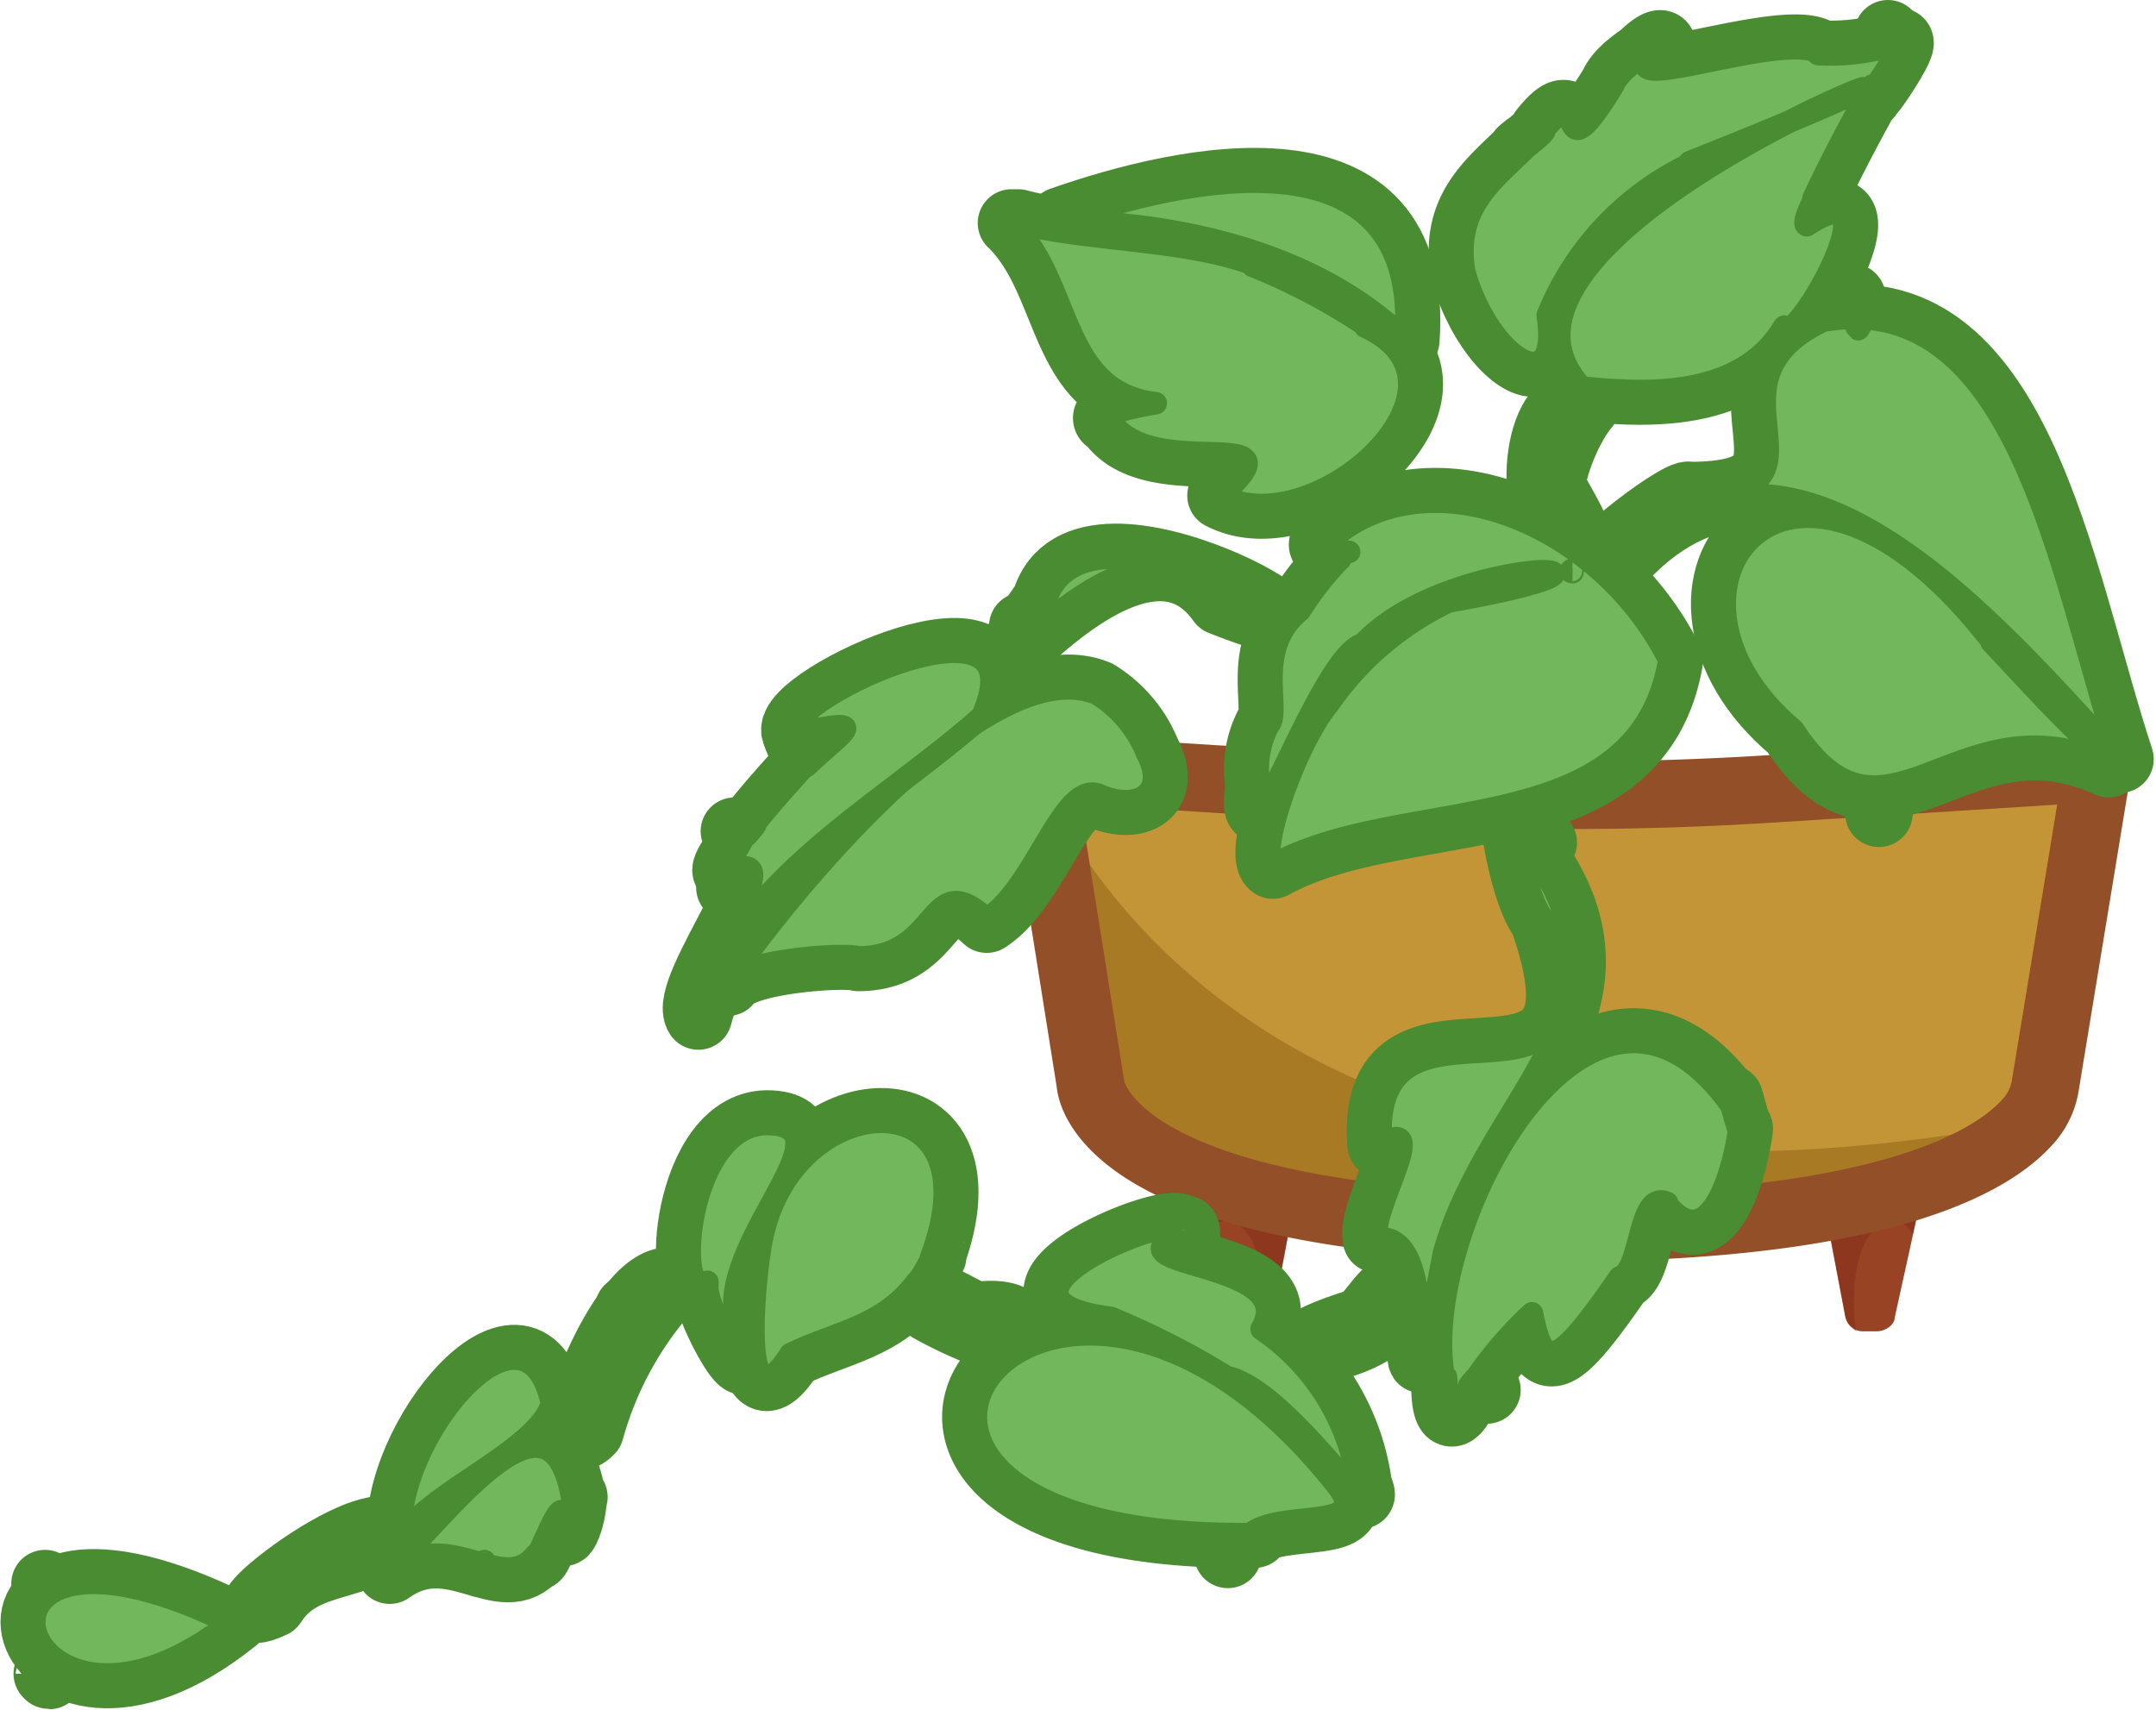 <svg xmlns="http://www.w3.org/2000/svg" viewBox="0 0 95.7 75.9"><g id="Layer_2" data-name="Layer 2"><g id="Layer_1-2" data-name="Layer 1"><path d="M53,52.6l1.2,5.9a1,1,0,0,0,.9.6h.6a.8.8,0,0,0,.8-.7l1.1-5.8a.8.8,0,0,0-.8-1h-3A.8.8,0,0,0,53,52.6Z" style="fill:#994325"/><path d="M56.8,51.6h-3a.8.8,0,0,0-.8,1l.4,2.2a1.4,1.4,0,0,1,1-.6c1,0,1.7,1.5,1.7,3.4a7.6,7.6,0,0,1-.1,1.5,1.3,1.3,0,0,0,.5-.7l1.1-5.8A.8.8,0,0,0,56.8,51.6Z" style="fill:#832f18;opacity:0.5"/><path d="M85.4,52.6l-1.3,5.9c0,.3-.4.6-.8.6h-.6a.8.8,0,0,1-.8-.7l-1.1-5.8a.8.8,0,0,1,.8-1h3A.8.8,0,0,1,85.4,52.6Z" style="fill:#994325"/><path d="M81.6,51.6h3a.8.8,0,0,1,.8,1l-.5,2.2a1.1,1.1,0,0,0-.9-.6c-1,0-1.7,1.5-1.7,3.4a7.6,7.6,0,0,0,.1,1.5,1.3,1.3,0,0,1-.5-.7l-1.1-5.8A.8.8,0,0,1,81.6,51.6Z" style="fill:#832f18;opacity:0.5"/><path d="M93.1,34.1l-2.3,14a3.1,3.1,0,0,1-.8,1.7c-1.6,1.8-6.3,4.5-19.5,4.7H68.8c-20.2-.3-20.4-6.4-20.4-6.4L46.3,34.9v-.8l14.3.9a139.7,139.7,0,0,0,18.3,0Z" style="fill:#c49537"/><path d="M90,49.8c-1.6,1.8-6.3,4.5-19.5,4.7H68.8c-20.2-.3-20.4-6.4-20.4-6.4L46.3,34.9C49.4,41.2,59.9,55.5,90,49.8Z" style="fill:#8c6013;opacity:0.5"/><path d="M93.1,34.1l-2.3,14a3.1,3.1,0,0,1-.8,1.7c-1.6,1.8-6.3,4.5-19.5,4.7H68.8c-20.2-.3-20.4-6.4-20.4-6.4L46.3,34.9v-.8l14.3.9a139.7,139.7,0,0,0,18.3,0Z" style="fill:none;stroke:#924f28;stroke-miterlimit:10;stroke-width:3px"/><path d="M40.7,56.9c.2-.1,1-1.7.6-1,3.2-8.4-6.7-7.8-7.6-.2-.2,1.2-.9,8,1.4,4.4C37.2,59.1,39.2,58.9,40.7,56.9Z" style="fill:#72b75b;stroke:#4a8c32;stroke-linecap:round;stroke-linejoin:round;stroke-width:3px"/><path d="M47.1,9.8c5,.1,11.2,1.3,15.3,5.3C63.1,5.5,52.5,7.9,47.1,9.8Z" style="fill:#72b75b;stroke:#4a8c32;stroke-linecap:round;stroke-linejoin:round;stroke-width:3px"/><path d="M52.7,55.3h0Z" style="fill:#72b75b;stroke:#4a8c32;stroke-linecap:round;stroke-linejoin:round;stroke-width:3px"/><path d="M25.4,66.5c-1-5.9-5.9,1.3-8.1,3.1.4-.3.4-.2,0,.1,2.8-2,5,1.2,6.5-.7-.1.8,1.4-3.6,1.2-1.2-.1.6.3-.1.4-.9S25.5,66.6,25.4,66.5Z" style="fill:#72b75b;stroke:#4a8c32;stroke-linecap:round;stroke-linejoin:round;stroke-width:3px"/><path d="M32.9,59.2c-1.8-3.4,5.1-9.1,1.3-9.3s-4.3,8.2-2.8,7v.3C31.4,58.2,33.8,62.5,32.9,59.2Z" style="fill:#72b75b;stroke:#4a8c32;stroke-linecap:round;stroke-linejoin:round;stroke-width:3px"/><path d="M77.2,50.1c0,.4-.6-2.1-.4-1.1-6.5-9-14.3,6.5-12.6,12.6,0-2-.4,3.1.9.2-.5.7.5-.8.2-.4s.3-.4.2-.2A17.4,17.4,0,0,1,68,58.3c.5,2.5,1,2.6,3.9-1.6,1-.3.8-3.9,2.1-3.3h-.4l.5.2C76,55.7,77,51.7,77.2,50.1Zm-1.5-2.7Z" style="fill:#72b75b;stroke:#4a8c32;stroke-linecap:round;stroke-linejoin:round;stroke-width:3px"/><path d="M60.3,66A10,10,0,0,0,56,59h0c1.8-3.1-7.1-2.7-3.6-4.2,1-1.6-10.2,2.8-3.1,3.7a35.3,35.3,0,0,1,5.1,2.6h-.2C56.7,61.2,61.2,68,60.3,66Z" style="fill:#72b75b;stroke:#4a8c32;stroke-linecap:round;stroke-linejoin:round;stroke-width:3px"/><path d="M64.1,55.6c2-7,8.8-10.8,4-17.6-1.6-5.7-.8,1.3.4,2.8,3.7,10.5-7.8,1.8-7.2,10,2.3-1.4-.5,2.9-.2,4.2C64.5,54.4,61.9,66.9,64.1,55.6Z" style="fill:#72b75b;stroke:#4a8c32;stroke-linecap:round;stroke-linejoin:round;stroke-width:3px"/><path d="M50.9,33.4a5.5,5.5,0,0,0-2.2-2.6c-4.8-2-13.8,8.9-16.4,12.8.6-1,5.2-1.3,5.8-1.1,3.7,0,3.1-4.1,5.7-1.7,2.2-1.4,3.4-6.2,5-5.5S51.9,35.3,50.9,33.4Z" style="fill:#72b75b;stroke:#4a8c32;stroke-linecap:round;stroke-linejoin:round;stroke-width:3px"/><path d="M65,12.1c1.1,3.8,4.3,5.8,3.7,1.9a12.7,12.7,0,0,1,6.5-6.8H75c22.4-8.9-11.9,2.3-4.8,10,2.9.3,7.1.5,9-2.7.4,1.1,5.1-7.2,1-4.5-.3-.1.7-1.8.3-1.2.8-1.7,1.7-3.4,2.6-5-.5.9-.1.4.1,0-.7,1.2,2.2-3,.7-1.7h-.2a9.6,9.6,0,0,1-3,.3h.1c-1.4-1.2-10.3,2.3-7-.3,0-.4-.6.1-.8.3s-1.1.7-1.4,1.4c-2.7,4.4-1.1-.5-3.1,2,.4-.1-1.7,1.5-.7.7C66.3,8,64.5,9.2,65,12.1Z" style="fill:#72b75b;stroke:#4a8c32;stroke-linecap:round;stroke-linejoin:round;stroke-width:3px"/><path d="M21.4,69.4a.1.1,0,0,0,.1-.1C21.4,69.4,21.3,69.4,21.4,69.4Z" style="fill:#72b75b;stroke:#4a8c32;stroke-linecap:round;stroke-linejoin:round;stroke-width:3px"/><path d="M10.4,71.9c-.4.2-.1-.1-.3,0H9.9C-3.2,65.7.7,79.7,10.4,71.9Z" style="fill:#72b75b;stroke:#4a8c32;stroke-linecap:round;stroke-linejoin:round;stroke-width:3px"/><path d="M52.6,54.7c.2-.1-.2.1-.1,0Z" style="fill:#72b75b;stroke:#4a8c32;stroke-linecap:round;stroke-linejoin:round;stroke-width:3px"/><path d="M94.1,33.7c-2.7-8.2-4.5-21.3-13.5-19.4h.2C75.1,17.1,82.1,22,75,22c-.4-.3-6.2,4.2-2.9,2.7C79.6,16.8,88.8,28,94.1,33.7ZM90.4,19.8Z" style="fill:#72b75b;stroke:#4a8c32;stroke-linecap:round;stroke-linejoin:round;stroke-width:3px"/><path d="M93.6,33.9l-.5-.5h.1c-1.4-1.2-3.2-3.2-4.8-4.9l.2.2c-9.1-12-16.4-2.5-9,3.7C83.7,38.7,86.8,30.8,93.6,33.9Z" style="fill:#72b75b;stroke:#4a8c32;stroke-linecap:round;stroke-linejoin:round;stroke-width:3px"/><path d="M94.2,34.6Z" style="fill:#72b75b;stroke:#4a8c32;stroke-linecap:round;stroke-linejoin:round;stroke-width:3px"/><path d="M82.6,14.4c.1-.1-.2.3-.1.2Z" style="fill:#72b75b;stroke:#4a8c32;stroke-linecap:round;stroke-linejoin:round;stroke-width:3px"/><path d="M71.5,33.8h0Z" style="fill:#72b75b;stroke:#4a8c32;stroke-linecap:round;stroke-linejoin:round;stroke-width:3px"/><path d="M30.9,57.8Z" style="fill:#72b75b;stroke:#4a8c32;stroke-linecap:round;stroke-linejoin:round;stroke-width:3px"/><path d="M66,61.7h0Z" style="fill:#72b75b;stroke:#4a8c32;stroke-linecap:round;stroke-linejoin:round;stroke-width:3px"/><path d="M52.9,55.3Z" style="fill:#72b75b;stroke:#4a8c32;stroke-linecap:round;stroke-linejoin:round;stroke-width:3px"/><path d="M54.5,69h0Z" style="fill:#72b75b;stroke:#4a8c32;stroke-linecap:round;stroke-linejoin:round;stroke-width:3px"/><path d="M58.5,25.1Z" style="fill:#72b75b;stroke:#4a8c32;stroke-linecap:round;stroke-linejoin:round;stroke-width:3px"/><path d="M56.1,36.8Z" style="fill:#72b75b;stroke:#4a8c32;stroke-linecap:round;stroke-linejoin:round;stroke-width:3px"/><path d="M83.4,36.1h0Z" style="fill:#72b75b;stroke:#4a8c32;stroke-linecap:round;stroke-linejoin:round;stroke-width:3px"/><path d="M82.2,13.2h0Z" style="fill:#72b75b;stroke:#4a8c32;stroke-linecap:round;stroke-linejoin:round;stroke-width:3px"/><path d="M25.3,68.9Z" style="fill:#72b75b;stroke:#4a8c32;stroke-linecap:round;stroke-linejoin:round;stroke-width:3px"/><path d="M83.8,1.5h0Z" style="fill:#72b75b;stroke:#4a8c32;stroke-linecap:round;stroke-linejoin:round;stroke-width:3px"/><path d="M71.4,18.1Z" style="fill:#72b75b;stroke:#4a8c32;stroke-linecap:round;stroke-linejoin:round;stroke-width:3px"/><path d="M2,70.3H2Z" style="fill:#72b75b;stroke:#4a8c32;stroke-linecap:round;stroke-linejoin:round;stroke-width:3px"/><path d="M2.2,74.3H2.1C2.2,74.4,2.2,74.4,2.2,74.3Z" style="fill:#72b75b;stroke:#4a8c32;stroke-linecap:round;stroke-linejoin:round;stroke-width:3px"/><path d="M1.6,74.4Z" style="fill:#72b75b;stroke:#4a8c32;stroke-linecap:round;stroke-linejoin:round;stroke-width:3px"/><path d="M76.4,21.6Z" style="fill:#72b75b;stroke:#4a8c32;stroke-linecap:round;stroke-linejoin:round;stroke-width:3px"/><path d="M69.6,22.7Z" style="fill:#72b75b;stroke:#4a8c32;stroke-linecap:round;stroke-linejoin:round;stroke-width:3px"/><path d="M68.1,21.4Z" style="fill:#72b75b;stroke:#4a8c32;stroke-linecap:round;stroke-linejoin:round;stroke-width:3px"/><path d="M70.4,18c-2.1-.9-2.8,4.7-1,6s-.4-2.1-.5-2.4S69.4,19.2,70.4,18Z" style="fill:#72b75b;stroke:#4a8c32;stroke-linecap:round;stroke-linejoin:round;stroke-width:3px"/><path d="M68,37.5h-.1C68,37.6,68,37.6,68,37.5Z" style="fill:#72b75b;stroke:#4a8c32;stroke-linecap:round;stroke-linejoin:round;stroke-width:3px"/><path d="M67.7,38.9Z" style="fill:#72b75b;stroke:#4a8c32;stroke-linecap:round;stroke-linejoin:round;stroke-width:3px"/><path d="M69.4,41.2Z" style="fill:#72b75b;stroke:#4a8c32;stroke-linecap:round;stroke-linejoin:round;stroke-width:3px"/><path d="M61.1,58Z" style="fill:#72b75b;stroke:#4a8c32;stroke-linecap:round;stroke-linejoin:round;stroke-width:3px"/><path d="M60.5,59.4Z" style="fill:#72b75b;stroke:#4a8c32;stroke-linecap:round;stroke-linejoin:round;stroke-width:3px"/><path d="M62.2,57.5c-.3-1.2-1.6,1.4-1.9,1.2C54.3,60.6,61.6,60.3,62.2,57.5Z" style="fill:#72b75b;stroke:#4a8c32;stroke-linecap:round;stroke-linejoin:round;stroke-width:3px"/><path d="M44.3,58.4Z" style="fill:#72b75b;stroke:#4a8c32;stroke-linecap:round;stroke-linejoin:round;stroke-width:3px"/><path d="M43.1,59.1Z" style="fill:#72b75b;stroke:#4a8c32;stroke-linecap:round;stroke-linejoin:round;stroke-width:3px"/><path d="M43.4,59.1h.1c2.2.4,2.1-1-.1-.7.1.3-3.5-2.1-2.1-.3A18.9,18.9,0,0,0,43.4,59.1Z" style="fill:#72b75b;stroke:#4a8c32;stroke-linecap:round;stroke-linejoin:round;stroke-width:3px"/><path d="M15.7,68.3Z" style="fill:#72b75b;stroke:#4a8c32;stroke-linecap:round;stroke-linejoin:round;stroke-width:3px"/><path d="M17.5,68c-1.7-.9-8.4,4.6-5.4,3.2C13.5,69,16.2,69.8,17.5,68Z" style="fill:#72b75b;stroke:#4a8c32;stroke-linecap:round;stroke-linejoin:round;stroke-width:3px"/><path d="M27.9,58.1h0Z" style="fill:#72b75b;stroke:#4a8c32;stroke-linecap:round;stroke-linejoin:round;stroke-width:3px"/><path d="M29.9,56.9c-2.3-.6-5.5,8.4-3.7,6.6A15.8,15.8,0,0,1,29.9,56.9Z" style="fill:#72b75b;stroke:#4a8c32;stroke-linecap:round;stroke-linejoin:round;stroke-width:3px"/><path d="M44.6,8.9Z" style="fill:#72b75b;stroke:#4a8c32;stroke-linecap:round;stroke-linejoin:round;stroke-width:3px"/><path d="M44.6,8.9Z" style="fill:#72b75b;stroke:#4a8c32;stroke-linecap:round;stroke-linejoin:round;stroke-width:3px"/><path d="M44.7,8.9Z" style="fill:#72b75b;stroke:#4a8c32;stroke-linecap:round;stroke-linejoin:round;stroke-width:3px"/><path d="M32.6,36.9h0Z" style="fill:#72b75b;stroke:#4a8c32;stroke-linecap:round;stroke-linejoin:round;stroke-width:3px"/><path d="M32.4,39.4h0Z" style="fill:#72b75b;stroke:#4a8c32;stroke-linecap:round;stroke-linejoin:round;stroke-width:3px"/><path d="M45.4,27.8h0Z" style="fill:#72b75b;stroke:#4a8c32;stroke-linecap:round;stroke-linejoin:round;stroke-width:3px"/><path d="M47,27.1Z" style="fill:#72b75b;stroke:#4a8c32;stroke-linecap:round;stroke-linejoin:round;stroke-width:3px"/><path d="M49.5,24.6Z" style="fill:#72b75b;stroke:#4a8c32;stroke-linecap:round;stroke-linejoin:round;stroke-width:3px"/><path d="M54.2,26.7c8,3.2-6.1-5.7-7.8,0C41.2,34.2,50.1,20.9,54.2,26.7Z" style="fill:#72b75b;stroke:#4a8c32;stroke-linecap:round;stroke-linejoin:round;stroke-width:3px"/><path d="M68.5,37.4h0Z" style="fill:#72b75b;stroke:#4a8c32;stroke-linecap:round;stroke-linejoin:round;stroke-width:3px"/><path d="M66.7,39.3Z" style="fill:#72b75b;stroke:#4a8c32;stroke-linecap:round;stroke-linejoin:round;stroke-width:3px"/><path d="M62.4,58.5h-.1A.1.1,0,0,0,62.4,58.5Z" style="fill:#72b75b;stroke:#4a8c32;stroke-linecap:round;stroke-linejoin:round;stroke-width:3px"/><path d="M60.4,57.2Z" style="fill:#72b75b;stroke:#4a8c32;stroke-linecap:round;stroke-linejoin:round;stroke-width:3px"/><path d="M52.7,55.2h0Z" style="fill:#72b75b;stroke:#4a8c32;stroke-linecap:round;stroke-linejoin:round;stroke-width:3px"/><path d="M45.1,9.9h-.2c2.7,2.6,2.1,7.5,6.4,8-.6.1-2.8.5-2,.8,1.9,2.8,8.7-.1,4.9,3.3,4.2,2.2,12-4.9,6.4-7.5h.1a27.4,27.4,0,0,0-5.1-2.7h.2c-3-1.2-7.6-1.1-10.6-1.9.5.2-.1.1-.3,0h.2Z" style="fill:#72b75b;stroke:#4a8c32;stroke-linecap:round;stroke-linejoin:round;stroke-width:3px"/><path d="M59.4,66c-13-16.5-26.7,2.4-3.7,2.1h-.2C56.8,67,60.9,68,59.4,66Z" style="fill:#72b75b;stroke:#4a8c32;stroke-linecap:round;stroke-linejoin:round;stroke-width:3px"/><path d="M31,45.1c1.6-6,8.1-9.3,12.6-13.3,2.7-6.1-8.8-.8-8.3.7s.5-.1.3,0c3-.6,2-.2.2,1.5,1.1-1.3-1.5,1.5-2.4,2.7.5-.5-.5.7-.2.3l-.2.2c-.4.8-1.1,1.6-.6,1.5C35.5,37.3,30.2,43.9,31,45.1Z" style="fill:#72b75b;stroke:#4a8c32;stroke-linecap:round;stroke-linejoin:round;stroke-width:3px"/><path d="M32.6,39.3h0Z" style="fill:#72b75b;stroke:#4a8c32;stroke-linecap:round;stroke-linejoin:round;stroke-width:3px"/><path d="M32.4,39.3Z" style="fill:#72b75b;stroke:#4a8c32;stroke-linecap:round;stroke-linejoin:round;stroke-width:3px"/><path d="M17.8,68.3c1.1-2,6.1-3.9,6.7-6C23.3,56.8,17.4,64,17.8,68.3Z" style="fill:#72b75b;stroke:#4a8c32;stroke-linecap:round;stroke-linejoin:round;stroke-width:3px"/><path d="M52.6,54.6c.1-.1-.2.1-.1,0Z" style="fill:#72b75b;stroke:#4a8c32;stroke-linecap:round;stroke-linejoin:round;stroke-width:3px"/><path d="M59.5,23.6c.7-.5.3-.3-.1,0s-.9.5-.6.7,1.4.2,1,.2-.4.5-.3.3a14.1,14.1,0,0,0-1.8,2.3h0c-2.1,1.7-.8,4.5-1.4,5.1a4.2,4.2,0,0,0-.4,2.7h0c-.6,4.2,2.8-5.9,4.6-6.3,3.8-4.1,14.6-3.8,3.8-1.9A13.6,13.6,0,0,0,59,31.2c-1.5,1.8-3.2,6.7-2.5,7.2,5.8-3.2,16.2-.9,17.6-9.1C71.2,23.5,64,20.3,59.5,23.6ZM56.3,38.5Zm0-.1Zm13.5-13c-.1,0-.1-.1,0-.1Z" style="fill:#72b75b;stroke:#4a8c32;stroke-linecap:round;stroke-linejoin:round;stroke-width:3px"/><path d="M94.2,34.5Z" style="fill:#72b75b;stroke:#4a8c32;stroke-linecap:round;stroke-linejoin:round;stroke-width:3px"/><path d="M82.6,14.3l-.2.2Z" style="fill:#72b75b;stroke:#4a8c32;stroke-linecap:round;stroke-linejoin:round;stroke-width:3px"/><path d="M40.7,56.9c.2-.1,1-1.7.6-1,3.2-8.4-6.7-7.8-7.6-.2-.2,1.2-.9,8,1.4,4.4C37.2,59.1,39.2,58.9,40.7,56.9Z" style="fill:#72b75b;stroke:#4a8c32;stroke-linecap:round;stroke-linejoin:round"/><path d="M47.1,9.8c5,.1,11.2,1.3,15.3,5.3C63.1,5.5,52.5,7.9,47.1,9.8Z" style="fill:#72b75b;stroke:#4a8c32;stroke-linecap:round;stroke-linejoin:round"/><path d="M52.7,55.3h0Z" style="fill:#72b75b;stroke:#4a8c32;stroke-linecap:round;stroke-linejoin:round"/><path d="M25.4,66.5c-1-5.9-5.9,1.3-8.1,3.1.4-.3.4-.2,0,.1,2.8-2,5,1.2,6.5-.7-.1.8,1.4-3.6,1.2-1.2-.1.6.3-.1.4-.9S25.5,66.6,25.4,66.5Z" style="fill:#72b75b;stroke:#4a8c32;stroke-linecap:round;stroke-linejoin:round"/><path d="M32.9,59.2c-1.8-3.4,5.1-9.1,1.3-9.3s-4.3,8.2-2.8,7v.3C31.4,58.2,33.8,62.5,32.9,59.2Z" style="fill:#72b75b;stroke:#4a8c32;stroke-linecap:round;stroke-linejoin:round"/><path d="M77.2,50.1c0,.4-.6-2.1-.4-1.1-6.5-9-14.3,6.5-12.6,12.6,0-2-.4,3.1.9.2-.5.7.5-.8.2-.4s.3-.4.2-.2A17.4,17.4,0,0,1,68,58.3c.5,2.5,1,2.6,3.9-1.6,1-.3.8-3.9,2.1-3.3h-.4l.5.2C76,55.7,77,51.7,77.2,50.1Zm-1.5-2.7Z" style="fill:#72b75b;stroke:#4a8c32;stroke-linecap:round;stroke-linejoin:round"/><path d="M60.3,66A10,10,0,0,0,56,59h0c1.8-3.1-7.1-2.7-3.6-4.2,1-1.6-10.2,2.8-3.1,3.7a35.3,35.3,0,0,1,5.1,2.6h-.2C56.7,61.2,61.2,68,60.3,66Z" style="fill:#72b75b;stroke:#4a8c32;stroke-linecap:round;stroke-linejoin:round"/><path d="M64.1,55.6c2-7,8.8-10.8,4-17.6-1.6-5.7-.8,1.3.4,2.8,3.7,10.5-7.8,1.8-7.2,10,2.3-1.4-.5,2.9-.2,4.2C64.5,54.4,61.9,66.9,64.1,55.6Z" style="fill:#72b75b;stroke:#4a8c32;stroke-linecap:round;stroke-linejoin:round"/><path d="M50.9,33.4a5.5,5.5,0,0,0-2.2-2.6c-4.8-2-13.8,8.9-16.4,12.8.6-1,5.2-1.3,5.8-1.1,3.7,0,3.1-4.1,5.7-1.7,2.2-1.4,3.4-6.2,5-5.5S51.9,35.3,50.9,33.4Z" style="fill:#72b75b;stroke:#4a8c32;stroke-linecap:round;stroke-linejoin:round"/><path d="M65,12.1c1.1,3.8,4.3,5.8,3.7,1.9a12.7,12.7,0,0,1,6.5-6.8H75c22.4-8.9-11.9,2.3-4.8,10,2.9.3,7.1.5,9-2.7.4,1.1,5.1-7.2,1-4.5-.3-.1.7-1.8.3-1.2.8-1.7,1.7-3.4,2.6-5-.5.9-.1.4.1,0-.7,1.2,2.2-3,.7-1.7h-.2a9.6,9.6,0,0,1-3,.3h.1c-1.4-1.2-10.3,2.3-7-.3,0-.4-.6.1-.8.3s-1.1.7-1.4,1.4c-2.7,4.4-1.1-.5-3.1,2,.4-.1-1.7,1.5-.7.7C66.3,8,64.5,9.2,65,12.1Z" style="fill:#72b75b;stroke:#4a8c32;stroke-linecap:round;stroke-linejoin:round"/><path d="M21.4,69.4a.1.1,0,0,0,.1-.1C21.4,69.4,21.3,69.4,21.4,69.4Z" style="fill:#72b75b;stroke:#4a8c32;stroke-linecap:round;stroke-linejoin:round"/><path d="M10.4,71.9c-.4.2-.1-.1-.3,0H9.9C-3.2,65.7.7,79.7,10.4,71.9Z" style="fill:#72b75b;stroke:#4a8c32;stroke-linecap:round;stroke-linejoin:round"/><path d="M52.6,54.7c.2-.1-.2.1-.1,0Z" style="fill:#72b75b;stroke:#4a8c32;stroke-linecap:round;stroke-linejoin:round"/><path d="M94.1,33.7c-2.7-8.2-4.5-21.3-13.5-19.4h.2C75.1,17.1,82.1,22,75,22c-.4-.3-6.2,4.2-2.9,2.7C79.6,16.8,88.8,28,94.1,33.7ZM90.4,19.8Z" style="fill:#72b75b;stroke:#4a8c32;stroke-linecap:round;stroke-linejoin:round"/><path d="M93.6,33.9l-.5-.5h.1c-1.4-1.2-3.2-3.2-4.8-4.9l.2.2c-9.1-12-16.4-2.5-9,3.7C83.7,38.7,86.8,30.8,93.6,33.9Z" style="fill:#72b75b;stroke:#4a8c32;stroke-linecap:round;stroke-linejoin:round"/><path d="M94.2,34.6Z" style="fill:#72b75b;stroke:#4a8c32;stroke-linecap:round;stroke-linejoin:round"/><path d="M82.6,14.4c.1-.1-.2.3-.1.2Z" style="fill:#72b75b;stroke:#4a8c32;stroke-linecap:round;stroke-linejoin:round"/><path d="M71.5,33.8h0Z" style="fill:#72b75b;stroke:#4a8c32;stroke-linecap:round;stroke-linejoin:round"/><path d="M30.9,57.8Z" style="fill:#72b75b;stroke:#4a8c32;stroke-linecap:round;stroke-linejoin:round"/><path d="M66,61.7h0Z" style="fill:#72b75b;stroke:#4a8c32;stroke-linecap:round;stroke-linejoin:round"/><path d="M52.9,55.3Z" style="fill:#72b75b;stroke:#4a8c32;stroke-linecap:round;stroke-linejoin:round"/><path d="M54.5,69h0Z" style="fill:#72b75b;stroke:#4a8c32;stroke-linecap:round;stroke-linejoin:round"/><path d="M58.5,25.1Z" style="fill:#72b75b;stroke:#4a8c32;stroke-linecap:round;stroke-linejoin:round"/><path d="M56.1,36.8Z" style="fill:#72b75b;stroke:#4a8c32;stroke-linecap:round;stroke-linejoin:round"/><path d="M83.4,36.1h0Z" style="fill:#72b75b;stroke:#4a8c32;stroke-linecap:round;stroke-linejoin:round"/><path d="M82.2,13.2h0Z" style="fill:#72b75b;stroke:#4a8c32;stroke-linecap:round;stroke-linejoin:round"/><path d="M25.3,68.9Z" style="fill:#72b75b;stroke:#4a8c32;stroke-linecap:round;stroke-linejoin:round"/><path d="M83.8,1.5h0Z" style="fill:#72b75b;stroke:#4a8c32;stroke-linecap:round;stroke-linejoin:round"/><path d="M71.4,18.1Z" style="fill:#72b75b;stroke:#4a8c32;stroke-linecap:round;stroke-linejoin:round"/><path d="M2,70.3H2Z" style="fill:#72b75b;stroke:#4a8c32;stroke-linecap:round;stroke-linejoin:round"/><path d="M2.2,74.3H2.1C2.2,74.4,2.2,74.4,2.2,74.3Z" style="fill:#72b75b;stroke:#4a8c32;stroke-linecap:round;stroke-linejoin:round"/><path d="M1.6,74.4Z" style="fill:#72b75b;stroke:#4a8c32;stroke-linecap:round;stroke-linejoin:round"/><path d="M76.4,21.6Z" style="fill:#72b75b;stroke:#4a8c32;stroke-linecap:round;stroke-linejoin:round"/><path d="M69.6,22.7Z" style="fill:#72b75b;stroke:#4a8c32;stroke-linecap:round;stroke-linejoin:round"/><path d="M68.1,21.4Z" style="fill:#72b75b;stroke:#4a8c32;stroke-linecap:round;stroke-linejoin:round"/><path d="M70.4,18c-2.1-.9-2.8,4.7-1,6s-.4-2.1-.5-2.4S69.4,19.2,70.4,18Z" style="fill:#72b75b;stroke:#4a8c32;stroke-linecap:round;stroke-linejoin:round"/><path d="M68,37.5h-.1C68,37.6,68,37.6,68,37.5Z" style="fill:#72b75b;stroke:#4a8c32;stroke-linecap:round;stroke-linejoin:round"/><path d="M67.7,38.9Z" style="fill:#72b75b;stroke:#4a8c32;stroke-linecap:round;stroke-linejoin:round"/><path d="M69.4,41.2Z" style="fill:#72b75b;stroke:#4a8c32;stroke-linecap:round;stroke-linejoin:round"/><path d="M61.1,58Z" style="fill:#72b75b;stroke:#4a8c32;stroke-linecap:round;stroke-linejoin:round"/><path d="M60.5,59.4Z" style="fill:#72b75b;stroke:#4a8c32;stroke-linecap:round;stroke-linejoin:round"/><path d="M62.2,57.5c-.3-1.2-1.6,1.4-1.9,1.2C54.3,60.6,61.6,60.3,62.2,57.5Z" style="fill:#72b75b;stroke:#4a8c32;stroke-linecap:round;stroke-linejoin:round"/><path d="M44.3,58.4Z" style="fill:#72b75b;stroke:#4a8c32;stroke-linecap:round;stroke-linejoin:round"/><path d="M43.1,59.1Z" style="fill:#72b75b;stroke:#4a8c32;stroke-linecap:round;stroke-linejoin:round"/><path d="M43.4,59.1h.1c2.2.4,2.1-1-.1-.7.1.3-3.5-2.1-2.1-.3A18.9,18.9,0,0,0,43.4,59.1Z" style="fill:#72b75b;stroke:#4a8c32;stroke-linecap:round;stroke-linejoin:round"/><path d="M15.7,68.3Z" style="fill:#72b75b;stroke:#4a8c32;stroke-linecap:round;stroke-linejoin:round"/><path d="M17.5,68c-1.7-.9-8.4,4.6-5.4,3.2C13.5,69,16.2,69.8,17.5,68Z" style="fill:#72b75b;stroke:#4a8c32;stroke-linecap:round;stroke-linejoin:round"/><path d="M27.9,58.1h0Z" style="fill:#72b75b;stroke:#4a8c32;stroke-linecap:round;stroke-linejoin:round"/><path d="M29.9,56.9c-2.3-.6-5.5,8.4-3.7,6.6A15.8,15.8,0,0,1,29.9,56.9Z" style="fill:#72b75b;stroke:#4a8c32;stroke-linecap:round;stroke-linejoin:round"/><path d="M44.6,8.9Z" style="fill:#72b75b;stroke:#4a8c32;stroke-linecap:round;stroke-linejoin:round"/><path d="M44.6,8.9Z" style="fill:#72b75b;stroke:#4a8c32;stroke-linecap:round;stroke-linejoin:round"/><path d="M44.7,8.9Z" style="fill:#72b75b;stroke:#4a8c32;stroke-linecap:round;stroke-linejoin:round"/><path d="M32.6,36.9h0Z" style="fill:#72b75b;stroke:#4a8c32;stroke-linecap:round;stroke-linejoin:round"/><path d="M32.4,39.4h0Z" style="fill:#72b75b;stroke:#4a8c32;stroke-linecap:round;stroke-linejoin:round"/><path d="M45.4,27.8h0Z" style="fill:#72b75b;stroke:#4a8c32;stroke-linecap:round;stroke-linejoin:round"/><path d="M47,27.1Z" style="fill:#72b75b;stroke:#4a8c32;stroke-linecap:round;stroke-linejoin:round"/><path d="M49.5,24.6Z" style="fill:#72b75b;stroke:#4a8c32;stroke-linecap:round;stroke-linejoin:round"/><path d="M54.2,26.7c8,3.2-6.1-5.7-7.8,0C41.2,34.2,50.1,20.9,54.2,26.7Z" style="fill:#72b75b;stroke:#4a8c32;stroke-linecap:round;stroke-linejoin:round"/><path d="M68.5,37.4h0Z" style="fill:#72b75b;stroke:#4a8c32;stroke-linecap:round;stroke-linejoin:round"/><path d="M66.7,39.3Z" style="fill:#72b75b;stroke:#4a8c32;stroke-linecap:round;stroke-linejoin:round"/><path d="M62.4,58.5h-.1A.1.1,0,0,0,62.4,58.5Z" style="fill:#72b75b;stroke:#4a8c32;stroke-linecap:round;stroke-linejoin:round"/><path d="M60.4,57.2Z" style="fill:#72b75b;stroke:#4a8c32;stroke-linecap:round;stroke-linejoin:round"/><path d="M52.7,55.2h0Z" style="fill:#72b75b;stroke:#4a8c32;stroke-linecap:round;stroke-linejoin:round"/><path d="M45.1,9.9h-.2c2.7,2.6,2.1,7.5,6.4,8-.6.1-2.8.5-2,.8,1.9,2.8,8.7-.1,4.9,3.3,4.2,2.2,12-4.9,6.4-7.5h.1a27.4,27.4,0,0,0-5.1-2.7h.2c-3-1.2-7.6-1.1-10.6-1.9.5.2-.1.1-.3,0h.2Z" style="fill:#72b75b;stroke:#4a8c32;stroke-linecap:round;stroke-linejoin:round"/><path d="M59.4,66c-13-16.5-26.7,2.4-3.7,2.1h-.2C56.8,67,60.9,68,59.4,66Z" style="fill:#72b75b;stroke:#4a8c32;stroke-linecap:round;stroke-linejoin:round"/><path d="M31,45.1c1.6-6,8.1-9.3,12.6-13.3,2.7-6.1-8.8-.8-8.3.7s.5-.1.3,0c3-.6,2-.2.2,1.5,1.1-1.3-1.5,1.5-2.4,2.7.5-.5-.5.7-.2.3l-.2.2c-.4.8-1.1,1.6-.6,1.5C35.5,37.3,30.2,43.9,31,45.1Z" style="fill:#72b75b;stroke:#4a8c32;stroke-linecap:round;stroke-linejoin:round"/><path d="M32.6,39.3h0Z" style="fill:#72b75b;stroke:#4a8c32;stroke-linecap:round;stroke-linejoin:round"/><path d="M32.4,39.3Z" style="fill:#72b75b;stroke:#4a8c32;stroke-linecap:round;stroke-linejoin:round"/><path d="M17.8,68.3c1.1-2,6.1-3.9,6.7-6C23.3,56.8,17.4,64,17.8,68.3Z" style="fill:#72b75b;stroke:#4a8c32;stroke-linecap:round;stroke-linejoin:round"/><path d="M52.6,54.6c.1-.1-.2.1-.1,0Z" style="fill:#72b75b;stroke:#4a8c32;stroke-linecap:round;stroke-linejoin:round"/><path d="M59.5,23.6c.7-.5.3-.3-.1,0s-.9.5-.6.7,1.4.2,1,.2-.4.5-.3.3a14.1,14.1,0,0,0-1.8,2.3h0c-2.1,1.7-.8,4.5-1.4,5.1a4.2,4.2,0,0,0-.4,2.7h0c-.6,4.2,2.8-5.9,4.6-6.3,3.8-4.1,14.6-3.8,3.8-1.9A13.6,13.6,0,0,0,59,31.2c-1.5,1.8-3.2,6.7-2.5,7.2,5.8-3.2,16.2-.9,17.6-9.1C71.2,23.5,64,20.3,59.5,23.6ZM56.3,38.5Zm0-.1Zm13.5-13c-.1,0-.1-.1,0-.1Z" style="fill:#72b75b;stroke:#4a8c32;stroke-linecap:round;stroke-linejoin:round"/><path d="M94.2,34.5Z" style="fill:#72b75b;stroke:#4a8c32;stroke-linecap:round;stroke-linejoin:round"/><path d="M82.6,14.3l-.2.2Z" style="fill:#72b75b;stroke:#4a8c32;stroke-linecap:round;stroke-linejoin:round"/></g></g></svg>